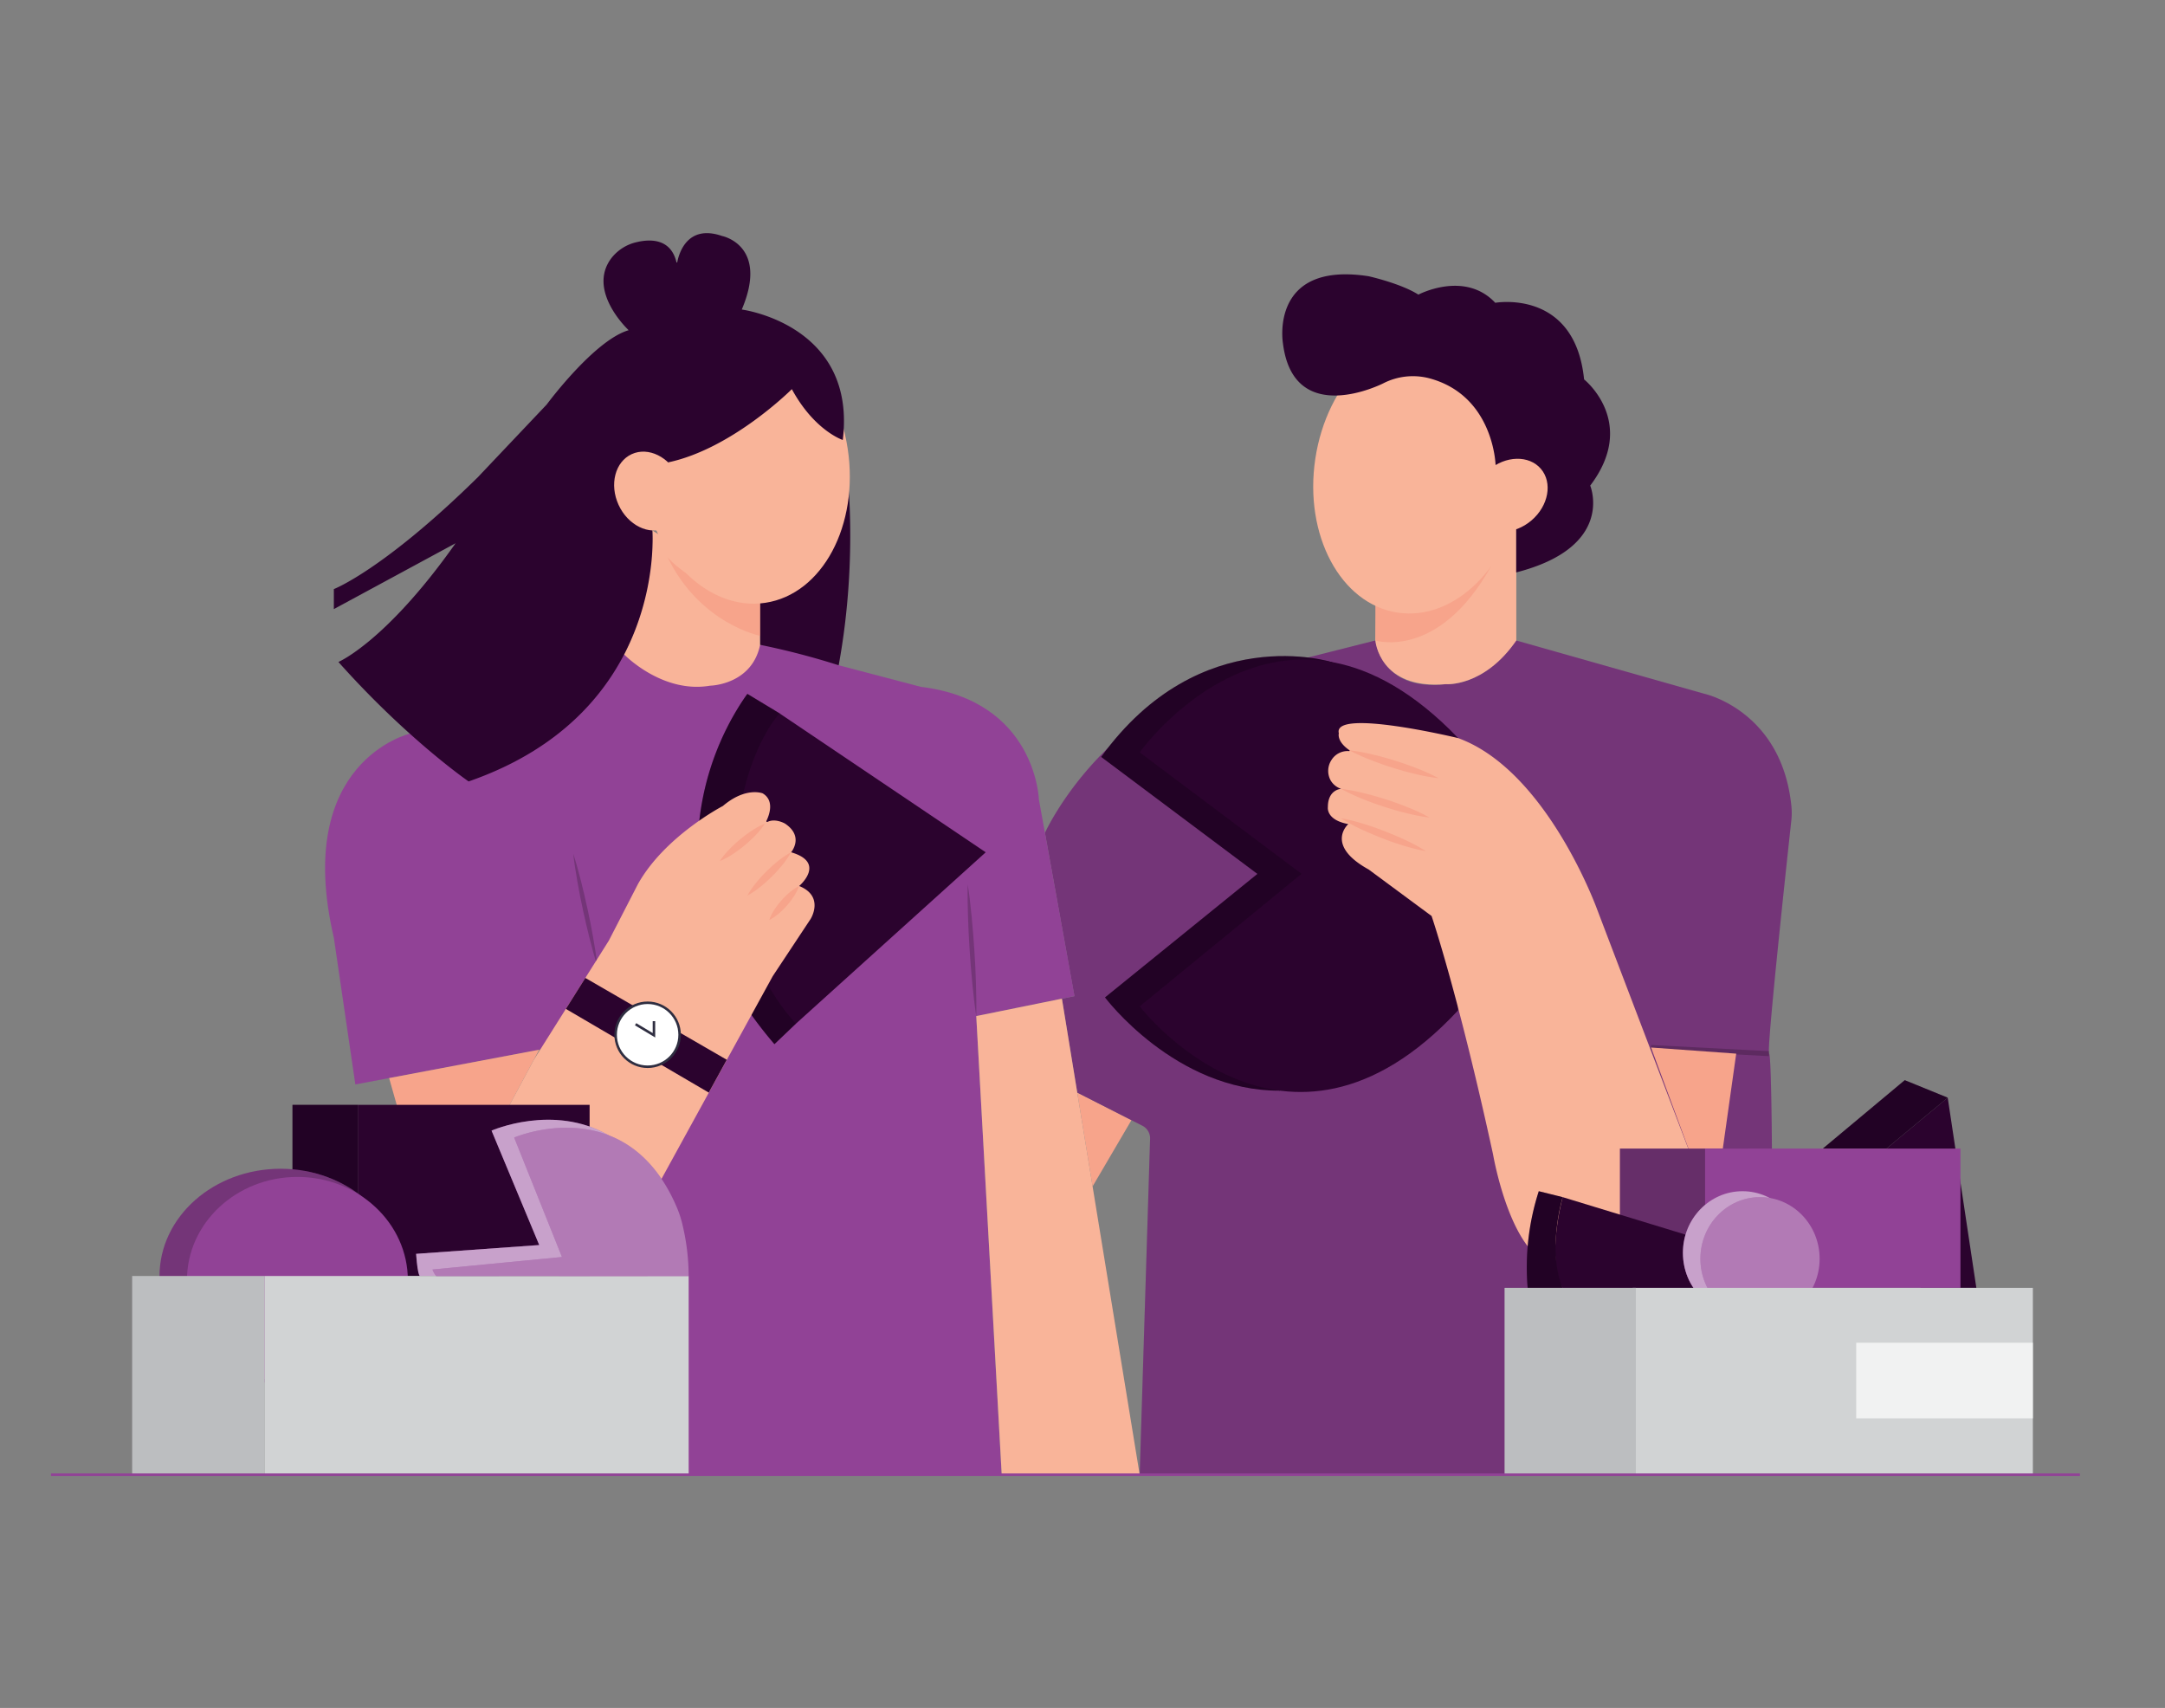  <!DOCTYPE svg PUBLIC "-//W3C//DTD SVG 1.1//EN" "http://www.w3.org/Graphics/SVG/1.1/DTD/svg11.dtd">
<svg id="ac9a753e-ea1f-49dd-bc6b-c6bf830fbebb" data-name="Layer 1" xmlns="http://www.w3.org/2000/svg" width="865.76" height="682.89" viewBox="0 0 865.76 682.89">
<rect x="0" y="0" width="865.76" height="682.89" fill="#808080" stroke="none"/>
<defs>
<style xmlns="http://www.w3.org/1999/xhtml">*, ::after, ::before { box-sizing: border-box; }
img, svg { vertical-align: middle; }
</style>
<style xmlns="http://www.w3.org/1999/xhtml">*, body, html { -webkit-font-smoothing: antialiased; }
img, svg { max-width: 100%; }
</style>
</defs>
<polygon points="754.37 459.24 778.87 438.88 790.32 514.92 768.05 514.92 754.37 459.24" fill="#2b032e" data-secondary="true"/>
<polygon points="761.69 431.88 778.87 438.88 754.37 459.24 728.92 459.24 761.69 431.88" fill="#2b032e" data-secondary="true"/>
<polygon points="761.69 431.88 778.87 438.88 754.37 459.24 728.92 459.24 761.69 431.88" opacity="0.2"/>
<polygon points="452.45 447.87 436.91 474.37 430.78 436.85 452.45 447.87" fill="#f7a48b"/>
<path d="M456.83,450.1l-26.05-13.25-6.13-37.54,5-1L417.87,333S444,275,510.79,266l39.2-9.91s2.14,20.52,28.17,17.46c0,0,14.7,1.53,28.18-17.46l75.33,21.34s30.82,6.78,34.67,44.8a26.86,26.86,0,0,1,0,5.67c-1.66,15.23-10,92.39-8.9,93.38s1.22,53.78,1.22,53.78V589.63H455.75l4.16-134.32A5.64,5.64,0,0,0,456.83,450.1Z" fill="#914296" data-primary="true"/>
<path d="M456.83,450.1l-26.05-13.25-6.13-37.54,5-1L417.87,333S444,275,510.79,266l39.2-9.91s2.14,20.52,28.17,17.46c0,0,14.7,1.53,28.18-17.46l75.33,21.34s30.82,6.78,34.67,44.8a26.86,26.86,0,0,1,0,5.67c-1.66,15.23-10,92.39-8.9,93.38s1.22,53.78,1.22,53.78V589.63H455.75l4.16-134.32A5.64,5.64,0,0,0,456.83,450.1Z" opacity="0.2"/>
<path d="M550.35,242.38,550,256.09s1.43,19.71,28.17,17.46c0,0,15.32,1.23,28.18-17.46V205.62Z" fill="#f9b499"/>
<path d="M142.1,433.6l81.44-15.38V589.63h177L390.4,406.26l39.29-8L415.45,319.7s-1.13-39.5-47.26-45.09L335.41,266s-17.07-6.26-31.44-8.17l-54.39,3.83-85.7,31.69s-46.83,11-30.38,81.59Z" fill="#914296" data-primary="true"/>
<path d="M260.86,212.09a110.43,110.43,0,0,1-11.28,49.57s15.19,15.77,34.38,12.5c0,0,16.66-.26,20-16.33V238.64Z" fill="#f9b499"/>
<path d="M304,238.64v15.59s-24-4.71-37-31.37C266.93,222.86,279.82,237.9,304,238.64Z" fill="#f7a48b"/>
<path d="M338.38,184.81s5.2,36.68-3,81.19A300.37,300.37,0,0,0,304,257.83V238.64Z" fill="#2b032e" data-secondary="true"/>
<ellipse cx="296.63" cy="186.91" rx="41.72" ry="55.93" transform="matrix(0.99, -0.15, 0.15, 0.99, -24.02, 45.1)" fill="#f9b499"/>
<path d="M316.65,155.59s-23.83,23.87-49.46,29.28l-6.33,27.22s6.16,72.79-73.47,100.35c0,0-24.49-16.84-52.06-47.77,0,0,19-8,46.86-47.47L133.5,243.54v-8s19.9-7.66,57.57-44.72l27.56-29.09s19-25.72,32.77-29.7c0,0-16.7-15.49-7.07-28.61a17.76,17.76,0,0,1,10.34-6.62c5.51-1.29,13.55-1.39,15.83,8a.17.17,0,0,0,.34,0c.65-3.42,4-15.27,17.92-10.44,0,0,18.8,3.67,7.87,29.4,0,0,46,6,40.39,52.14C337,175.94,325.65,172.17,316.65,155.59Z" fill="#2b032e" data-secondary="true"/>
<g opacity="0.2">
<path d="M229.23,341.34c1.19,3.67,2.2,7.37,3.14,11.09s1.8,7.46,2.62,11.21,1.56,7.51,2.22,11.29,1.28,7.57,1.71,11.4c-1.19-3.67-2.2-7.37-3.14-11.09s-1.8-7.46-2.62-11.21-1.56-7.51-2.22-11.29S229.66,345.17,229.23,341.34Z"/>
</g>
<g opacity="0.2">
<path d="M390.4,406.26c-.68-4.37-1.16-8.75-1.59-13.13s-.76-8.78-1.06-13.17-.51-8.79-.65-13.2-.23-8.81-.12-13.22c.68,4.36,1.16,8.74,1.59,13.13s.76,8.78,1.06,13.17.51,8.79.64,13.19S390.5,401.84,390.4,406.26Z"/>
</g>
<polygon points="155.61 431.05 164.88 463.78 200.76 447.41 215.63 419.71 155.61 431.05" fill="#f7a48b"/>
<path d="M309.69,417.49l8.57-8.17-6.48-124.08-12.91-7.81s-1.57,2.06-3.88,5.84A109.79,109.79,0,0,0,297,400.67,162.1,162.1,0,0,0,309.69,417.49Z" fill="#2b032e" data-secondary="true"/>
<path d="M309.69,417.49l8.57-8.17-6.48-124.08-12.91-7.81s-1.57,2.06-3.88,5.84A109.79,109.79,0,0,0,297,400.67,162.1,162.1,0,0,0,309.69,417.49Z" opacity="0.2"/>
<path d="M440.35,302.64l62.48,46.78L441.88,398.8s28.11,37.5,69.94,37.28l21-91.79V264.8S480,247.83,440.35,302.64Z" fill="#2b032e" data-secondary="true"/>
<path d="M440.35,302.64l62.48,46.78L441.88,398.8s28.11,37.5,69.94,37.28l21-91.79V264.8S480,247.83,440.35,302.64Z" opacity="0.2"/>
<polygon points="424.65 399.31 455.75 589.63 400.58 589.63 390.4 406.26 424.65 399.31" fill="#f9b499"/>
<line x1="660.24" y1="418.83" x2="707.4" y2="421.28" fill="none" stroke="#000" stroke-miterlimit="10" stroke-width="2" opacity="0.2"/>
<polygon points="694.29 421.28 687.86 466.88 678.02 466.88 660.24 418.83 694.29 421.28" fill="#f7a48b"/>
<ellipse cx="259.39" cy="196.34" rx="13.23" ry="16.25" transform="translate(-58.24 126.03) rotate(-24.64)" fill="#f9b499"/>
<path d="M550,236.8v19.29s25.22,8,46.23-29.63Z" fill="#f7a48b"/>
<ellipse cx="567.23" cy="189.63" rx="55.93" ry="41.72" transform="translate(295.1 722.23) rotate(-81.42)" fill="#f9b499"/>
<path d="M513,137s-5.3-32.67,34.3-26.55c0,0,12.84,2.86,19.9,7.35,0,0,18.49-9.8,30.74,3.27,0,0,31.85-5.72,35.52,30.63,0,0,21.64,17.15,2.45,42.46,0,0,10.21,24.5-29.6,34.71V205.62l-8.25-19.74s-.71-27.69-26.46-34.62a26,26,0,0,0-18.43,2S517.12,171.67,513,137Z" fill="#2b032e" data-secondary="true"/>
<ellipse cx="603.82" cy="197.97" rx="16.25" ry="13.23" transform="translate(16.33 440.14) rotate(-40.55)" fill="#f9b499"/>
<path d="M583.05,404c-69.2,74.32-127.3-1.63-127.3-1.63l64.73-53-64.73-48.54s56.41-79.56,127.3-5.78Z" fill="#2b032e" data-secondary="true"/>
<path d="M572.47,366.24s10.59,31,24.59,95.34c0,0,7.56,44.27,26.48,44.27,0,0,56,15.13,54.48-39L638.67,363.59S618.61,308,583.05,295.1c0,0-50.31-12.09-47.66-1.88,0,0-1,3.14,4.24,6.75a.19.19,0,0,1-.12.35,7.59,7.59,0,0,0-7.13,3.65,7.89,7.89,0,0,0-.26,8.08,7.6,7.6,0,0,0,4.19,3.35s-5.33.21-5.31,7.35c0,0-.82,5.11,8.17,6.74,0,0-9.6,8.37,8.16,18.17Z" fill="#f9b499"/>
<path d="M570.21,340.31a70.1,70.1,0,0,1-8.93-2.19c-2.92-.87-5.78-1.88-8.62-3s-5.64-2.27-8.39-3.58a70.33,70.33,0,0,1-8.08-4.38,71.83,71.83,0,0,1,8.93,2.19c2.92.87,5.78,1.88,8.62,3s5.63,2.28,8.38,3.59A72,72,0,0,1,570.21,340.31Z" fill="#f7a48b"/>
<path d="M536.31,315.4a75.66,75.66,0,0,1,9.19,1.75c3,.73,6,1.6,8.93,2.54s5.86,2,8.73,3.18a71.51,71.51,0,0,1,8.47,4,71.68,71.68,0,0,1-9.19-1.75c-3-.72-6-1.59-8.93-2.54s-5.86-2-8.73-3.18A71.51,71.51,0,0,1,536.31,315.4Z" fill="#f7a48b"/>
<path d="M539.63,300a72.61,72.61,0,0,1,9.26,1.67c3.05.7,6.05,1.55,9,2.47s5.92,1.95,8.82,3.1a72.43,72.43,0,0,1,8.57,3.91,74.74,74.74,0,0,1-9.26-1.67c-3-.71-6-1.55-9-2.48s-5.92-2-8.82-3.1A74.78,74.78,0,0,1,539.63,300Z" fill="#f7a48b"/>
<path d="M318.26,409.32a87.25,87.25,0,0,1-13.68-20.45,105.93,105.93,0,0,1-8.83-64.22c4.7-27.78,16-39.41,16-39.41l82.43,55.53Z" fill="#2b032e" data-secondary="true"/>
<path d="M243.47,376.08l-30,47.65-12.72,23.68L264,472.32l45-82,15.17-22.91s5.67-9-4.59-13.16c0,0,11-9.34-3.22-13.48,0,0,5.36-6.28-2.45-11.48,0,0-3.84-2.24-7-.67a.31.31,0,0,1-.42-.41c1.16-2.39,3.28-8.15-1.5-11,0,0-6.73-2.76-15.92,5.05,0,0-23.28,12.06-34,31.3Z" fill="#f9b499"/>
<path d="M298.87,358.07a34.78,34.78,0,0,1,3.53-5.16,59.57,59.57,0,0,1,4.14-4.55,55.93,55.93,0,0,1,4.59-4.1,34.11,34.11,0,0,1,5.19-3.49,33.07,33.07,0,0,1-3.53,5.16,58.2,58.2,0,0,1-8.73,8.65A34.11,34.11,0,0,1,298.87,358.07Z" fill="#f7a48b"/>
<path d="M287.84,344.29a31.77,31.77,0,0,1,3.77-4.65,50.89,50.89,0,0,1,4.31-4,49.34,49.34,0,0,1,4.72-3.51,31.28,31.28,0,0,1,5.27-2.84,31.28,31.28,0,0,1-3.76,4.66,52.21,52.21,0,0,1-4.31,4,54.61,54.61,0,0,1-4.73,3.51A30.9,30.9,0,0,1,287.84,344.29Z" fill="#f7a48b"/>
<path d="M319.54,354.25a19.71,19.71,0,0,1-2.1,4.18,32.44,32.44,0,0,1-2.74,3.62,31.39,31.39,0,0,1-3.23,3.19,19,19,0,0,1-3.87,2.63,19.22,19.22,0,0,1,2.09-4.18,31.35,31.35,0,0,1,2.75-3.62,32.44,32.44,0,0,1,3.23-3.19A19.37,19.37,0,0,1,319.54,354.25Z" fill="#f7a48b"/>
<polygon points="226.28 403.39 283.43 436.85 290.63 423.73 234.07 391.01 226.28 403.39" fill="#2b032e" data-secondary="true"/>
<circle cx="258.98" cy="413.73" r="12.79" fill="#fff" stroke="#2f2e41" stroke-miterlimit="10"/>
<polyline points="254.16 409.52 261.51 413.93 261.51 408.3" fill="none" stroke="#2f2e41" stroke-miterlimit="10"/>
<rect x="647.8" y="459.24" width="51.54" height="55.68" fill="#914296" data-primary="true"/>
<rect x="647.8" y="459.24" width="51.54" height="55.68" opacity="0.3"/>
<path d="M624.89,478.65s-6.68,24.49,0,36.27h52.3s-6.27-7.46-3.17-21.28Z" fill="#2b032e" data-secondary="true"/>
<path d="M615.34,476.28l9.55,2.37s-6.36,21.31,0,36.27h-14A98.92,98.92,0,0,1,615.34,476.28Z" fill="#2b032e" data-secondary="true"/>
<path d="M615.34,476.28l9.55,2.37s-6.36,21.31,0,36.27h-14A98.92,98.92,0,0,1,615.34,476.28Z" opacity="0.2"/>
<rect x="681.84" y="459.24" width="102.12" height="55.68" fill="#914296" data-primary="true"/>
<ellipse cx="696.81" cy="500.92" rx="23.84" ry="24.64" fill="#914296" data-primary="true"/>
<ellipse cx="696.81" cy="500.92" rx="23.84" ry="24.64" fill="#fff" opacity="0.5"/>
<ellipse cx="703.81" cy="503.29" rx="23.84" ry="24.64" fill="#914296" data-primary="true"/>
<ellipse cx="703.81" cy="503.29" rx="23.84" ry="24.64" fill="#fff" opacity="0.3"/>
<rect x="652.89" y="514.92" width="160.03" height="74.72" fill="#d1d3d4"/>
<rect x="742.28" y="536.87" width="70.63" height="30.22" fill="#f1f2f2"/>
<rect x="601.66" y="514.92" width="52.49" height="74.72" fill="#bcbec0"/>
<rect x="143.09" y="441.75" width="92.69" height="68.43" fill="#2b032e" data-secondary="true"/>
<rect x="116.96" y="441.75" width="26.13" height="68.43" fill="#2b032e" data-secondary="true"/>
<rect x="116.96" y="441.75" width="26.13" height="68.43" opacity="0.2"/>
<path d="M168.15,510.18s-1,1.45-1.76-8.86l49.24-3.52-19.07-45.74s24.69-10.93,46.78,1.83l-1.79,56Z" fill="#914296" data-primary="true"/>
<path d="M168.15,510.18s-1,1.45-1.76-8.86l49.24-3.52-19.07-45.74s24.69-10.93,46.78,1.83l-1.79,56Z" fill="#fff" opacity="0.5"/>
<ellipse cx="112.22" cy="510.24" rx="48.43" ry="42.93" fill="#914296" data-primary="true"/>
<ellipse cx="112.22" cy="510.24" rx="48.43" ry="42.93" opacity="0.2"/>
<ellipse cx="118.93" cy="511.87" rx="44.17" ry="41.3" fill="#914296" data-primary="true"/>
<rect x="105.73" y="510.18" width="169.66" height="79.46" fill="#d1d3d4"/>
<rect x="52.85" y="510.18" width="52.88" height="79.46" fill="#bcbec0"/>
<path d="M275.39,510.18a89.32,89.32,0,0,0-2.66-21.27,42.39,42.39,0,0,0-2-6c-20.12-47.49-65.12-28.08-65.12-28.08l19.11,47.76-51.78,5a8.46,8.46,0,0,0,1.51,2.63Z" fill="#914296" data-primary="true"/>
<path d="M275.39,510.18a89.32,89.32,0,0,0-2.66-21.27,42.39,42.39,0,0,0-2-6c-20.12-47.49-65.12-28.08-65.12-28.08l19.11,47.76-51.78,5a8.46,8.46,0,0,0,1.51,2.63Z" fill="#fff" opacity="0.3"/>
<rect x="20.38" y="589.13" width="811.36" height="1" fill="#914296" data-primary="true"/>
</svg>